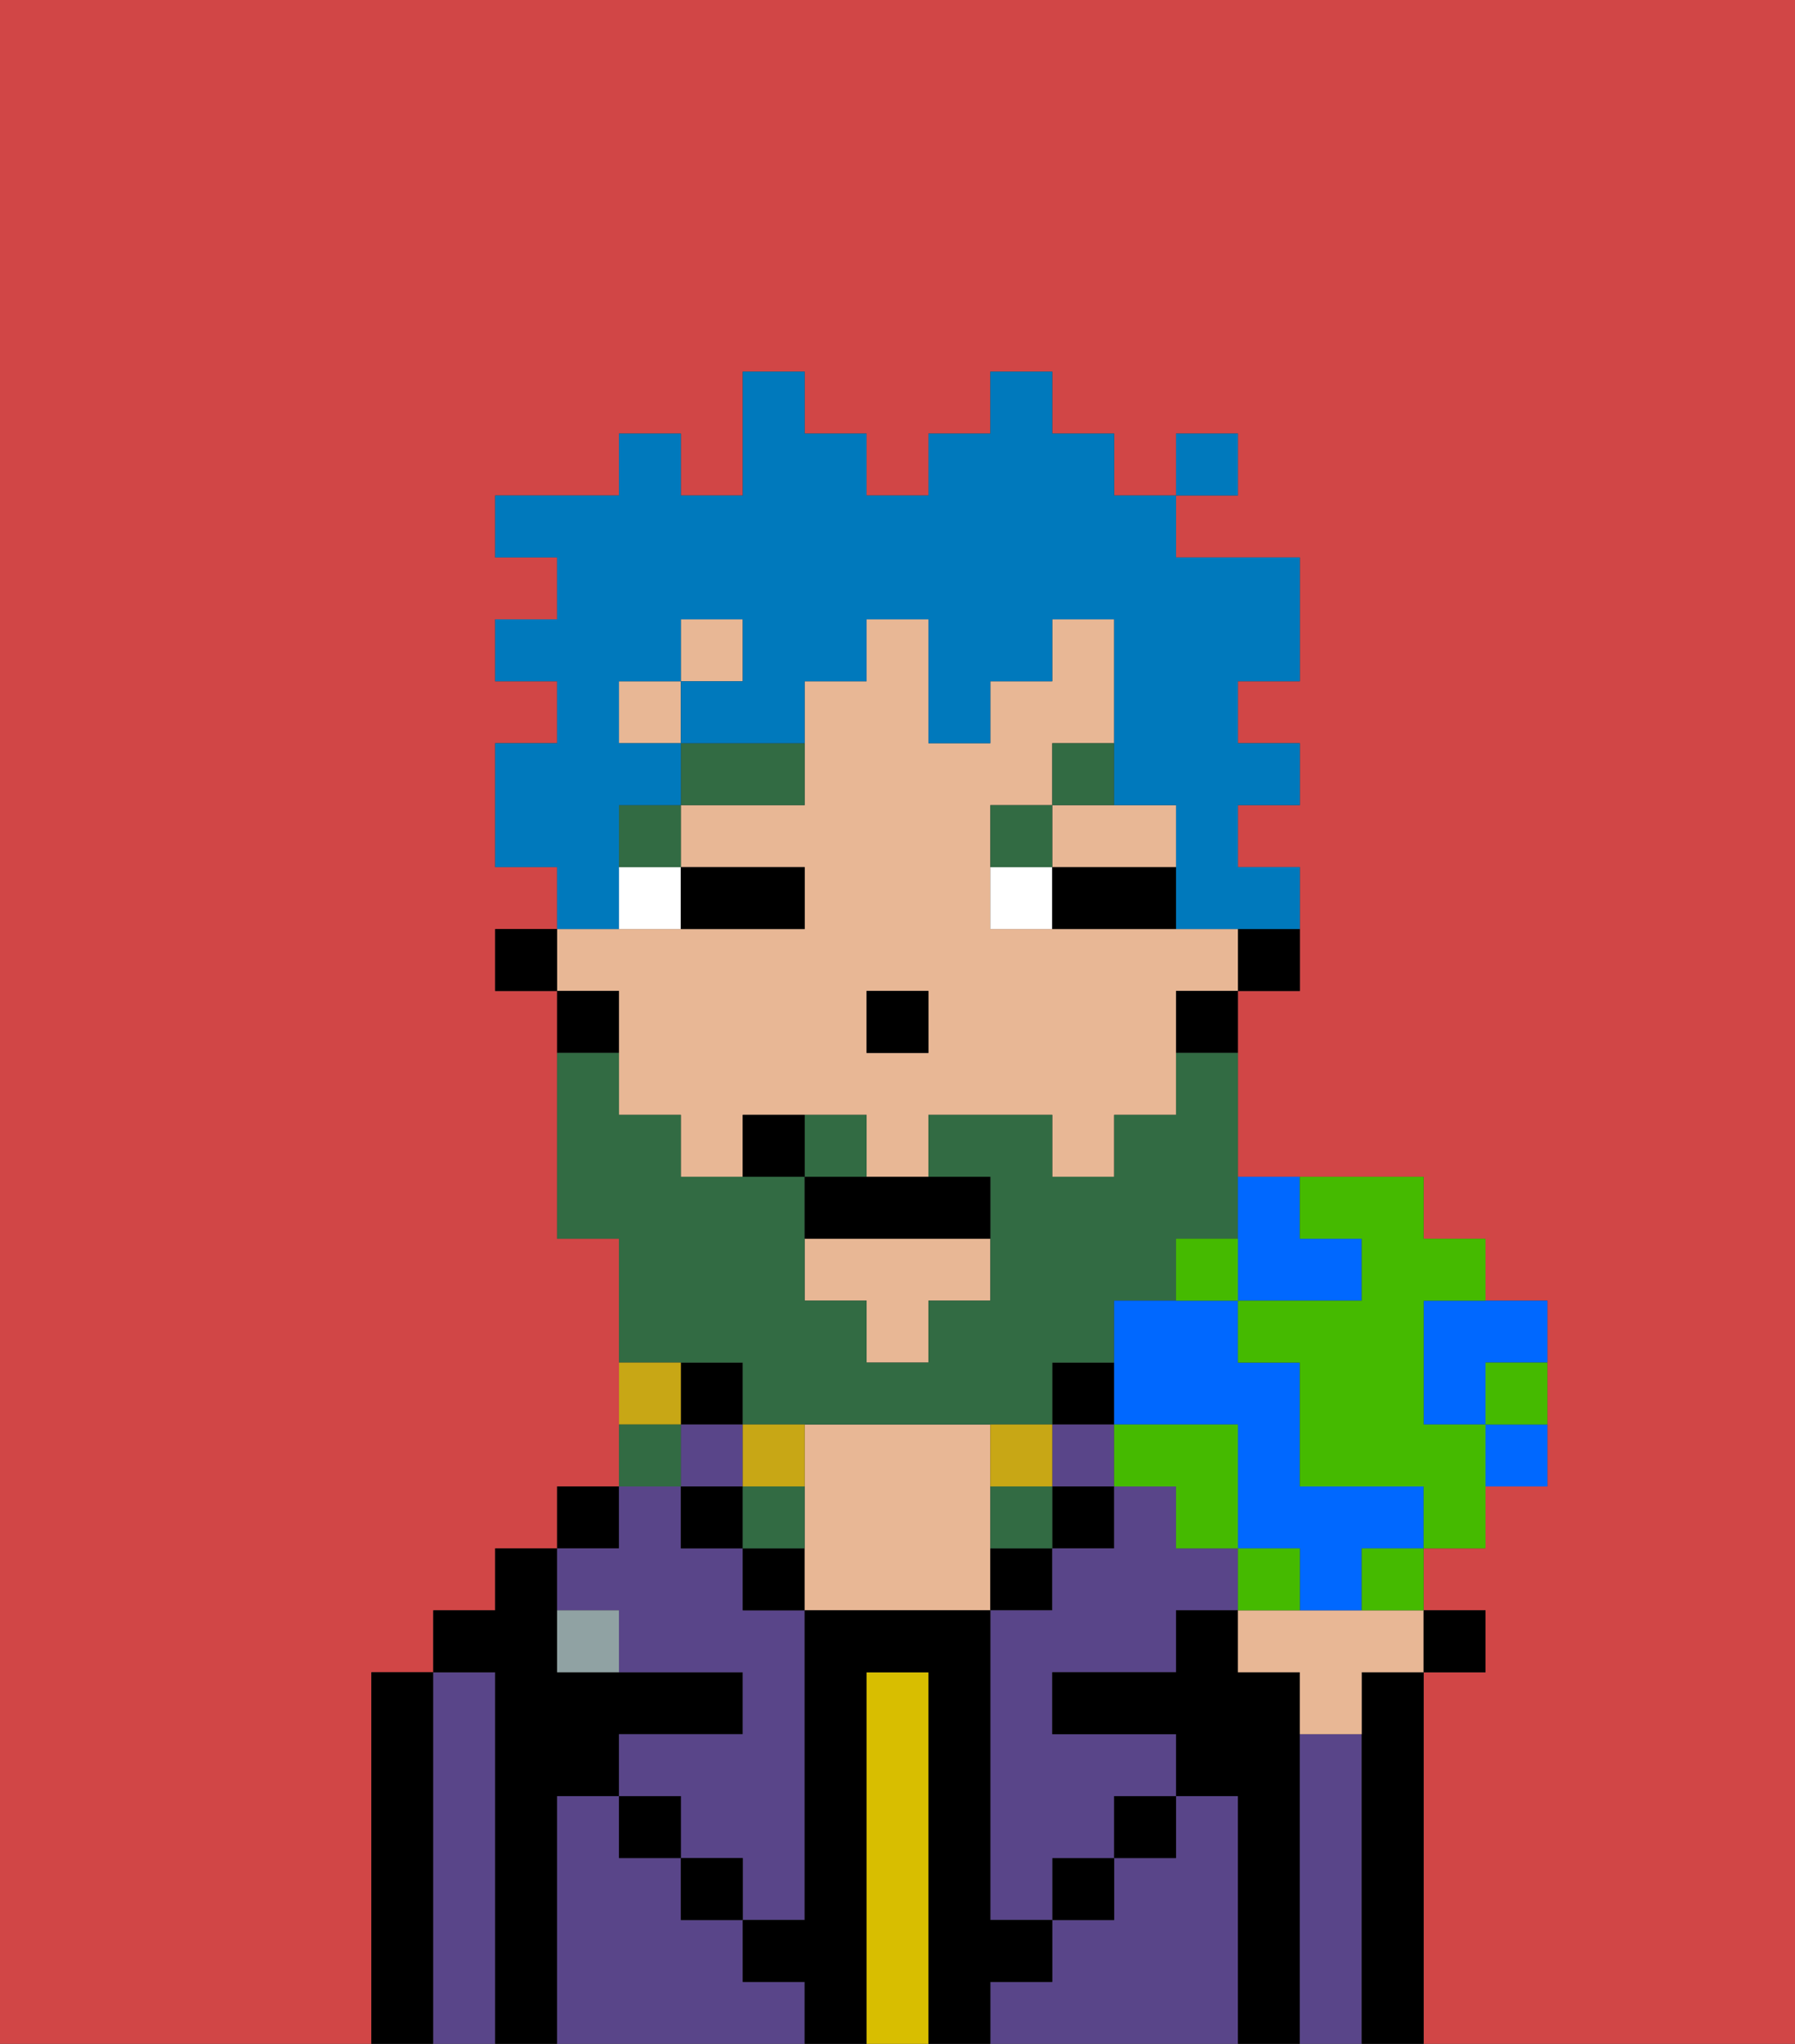 <svg xmlns="http://www.w3.org/2000/svg" viewBox="0 0 29 33"><rect x="0" y="0" width="29" height="33" fill="#333333" stroke="none"/><defs><style>polygon,rect,path{shape-rendering:crispedges;}.fb90-1{fill:#d14646;}.fb90-2{fill:#000000;}.fb90-3{fill:#594589;}.fb90-4{fill:#d8be00;}.fb90-5{fill:#e8b795;}.fb90-6{fill:#90a2a3;}.fb90-7{fill:#ffffff;}.fb90-8{fill:#326b43;}.fb90-9{fill:#326b43;}.fb90-10{fill:#c8a715;}.fb90-11{fill:#0079bc;}.fb90-12{fill:#0068ff;}.fb90-13{fill:#45ba00;}</style></defs><path class="fb90-1" d="M6,32V27H7V26H8V25H9V24h1V20H9V16H8V15H9V14H8V12H9V11H8V10H9V9H8V8h2V7h1V8h1V6h1V7h1V8h1V7h1V6h1V7h1V8h1V7h1V8H19V9h2v2H20v1h1v1H20v1h1v2H20v3h3v1h1v1h1v3H24v1H23v1h1v1H23v6h6V0H0V33H6Z"/><path class="fb90-2" d="M7,27H6v6H7V27Z"/><path class="fb90-3" d="M8,27H7v6H8V27Z"/><path class="fb90-2" d="M9,29h1V28h2V27H9V25H8v1H7v1H8v6H9V29Z"/><rect class="fb90-2" x="9" y="24" width="1" height="1"/><path class="fb90-3" d="M12,32V31H11V30H10V29H9v4h4V32Z"/><path class="fb90-3" d="M10,26v1h2v1H10v1h1v1h1v1h1V26H12V25H11V24H10v1H9v1Z"/><rect class="fb90-2" x="11" y="22" width="1" height="1"/><rect class="fb90-3" x="11" y="23" width="1" height="1"/><rect class="fb90-2" x="11" y="24" width="1" height="1"/><rect class="fb90-2" x="10" y="29" width="1" height="1"/><rect class="fb90-2" x="12" y="25" width="1" height="1"/><path class="fb90-4" d="M15,27H14v6h1V27Z"/><path class="fb90-5" d="M16,24V23H13v3h3V24Z"/><path class="fb90-2" d="M17,25H16v1h1Z"/><path class="fb90-3" d="M20,29H19v1H18v1H17v1H16v1h4V29Z"/><rect class="fb90-2" x="17" y="22" width="1" height="1"/><rect class="fb90-3" x="17" y="23" width="1" height="1"/><rect class="fb90-2" x="17" y="24" width="1" height="1"/><rect class="fb90-2" x="17" y="30" width="1" height="1"/><path class="fb90-3" d="M19,25V24H18v1H17v1H16v5h1V30h1V29h1V28H17V27h2V26h1V25Z"/><path class="fb90-2" d="M21,28V27H20V26H19v1H17v1h2v1h1v4h1V28Z"/><path class="fb90-3" d="M22,28H21v5h1V28Z"/><path class="fb90-2" d="M23,27H22v6h1V27Z"/><rect class="fb90-2" x="18" y="29" width="1" height="1"/><rect class="fb90-2" x="11" y="30" width="1" height="1"/><path class="fb90-2" d="M17,32V31H16V26H13v5H12v1h1v1h1V27h1v6h1V32Z"/><path class="fb90-6" d="M9,26v1h1V26Z"/><path class="fb90-2" d="M20,16h1V15H20Z"/><polygon class="fb90-5" points="13 21 14 21 14 22 15 22 15 21 16 21 16 20 13 20 13 21"/><rect class="fb90-5" x="10" y="11" width="1" height="1"/><path class="fb90-5" d="M10,17v1h1v1h1V18h2v1h1V18h2v1h1V18h1V16h1V15H16V13h1V12h1V10H17v1H16v1H15V10H14v1H13v2H11v1h2v1H9v1h1Zm4-1h1v1H14Z"/><path class="fb90-5" d="M18,14h1V13H17v1Z"/><rect class="fb90-5" x="11" y="10" width="1" height="1"/><path class="fb90-2" d="M19,17h1V16H19Z"/><path class="fb90-2" d="M10,16H9v1h1Z"/><rect class="fb90-2" x="8" y="15" width="1" height="1"/><rect class="fb90-2" x="14" y="16" width="1" height="1"/><path class="fb90-7" d="M10,15h1V14H10Z"/><path class="fb90-7" d="M16,14v1h1V14Z"/><path class="fb90-2" d="M12,15h1V14H11v1Z"/><path class="fb90-2" d="M18,14H17v1h2V14Z"/><rect class="fb90-8" x="10" y="13" width="1" height="1"/><path class="fb90-8" d="M11,13h2V12H11Z"/><path class="fb90-8" d="M17,13H16v1h1Z"/><path class="fb90-8" d="M18,12H17v1h1Z"/><path class="fb90-9" d="M12,22v1h5V22h1V21h1V20h1V17H19v1H18v1H17V18H15v1h1v2H15v1H14V21H13V19H11V18H10V17H9v3h1v2h2Z"/><path class="fb90-9" d="M14,18H13v1h1Z"/><path class="fb90-10" d="M17,24V23H16v1Z"/><path class="fb90-9" d="M16,24v1h1V24Z"/><path class="fb90-10" d="M13,24V23H12v1Z"/><path class="fb90-9" d="M13,24H12v1h1Z"/><path class="fb90-10" d="M11,22H10v1h1Z"/><path class="fb90-9" d="M11,23H10v1h1Z"/><path class="fb90-2" d="M13,19v1h3V19H13Z"/><path class="fb90-2" d="M12,18v1h1V18Z"/><path class="fb90-11" d="M10,14V13h1V12H10V11h1V10h1v1H11v1h2V11h1V10h1v2h1V11h1V10h1v3h1v2h2V14H20V13h1V12H20V11h1V9H19V8H18V7H17V6H16V7H15V8H14V7H13V6H12V8H11V7H10V8H8V9H9v1H8v1H9v1H8v2H9v1h1Z"/><rect class="fb90-11" x="19" y="7" width="1" height="1"/><path class="fb90-5" d="M21,26H20v1h1v1h1V27h1V26H21Z"/><rect class="fb90-2" x="23" y="26" width="1" height="1"/><path class="fb90-12" d="M20,21h2V20H21V19H20v2Z"/><path class="fb90-12" d="M23,22v1h1V22h1V21H23Z"/><path class="fb90-12" d="M22,24H21V22H20V21H18v2h2v2h1v1h1V25h1V24Z"/><path class="fb90-13" d="M22,20v1H20v1h1v2h2v1h1V23H23V21h1V20H23V19H21v1Z"/><path class="fb90-13" d="M19,24v1h1V23H18v1Z"/><rect class="fb90-13" x="20" y="25" width="1" height="1"/><path class="fb90-12" d="M24,24h1V23H24Z"/><path class="fb90-13" d="M20,20H19v1h1Z"/><path class="fb90-13" d="M22,26h1V25H22Z"/><path class="fb90-13" d="M24,23h1V22H24Z"/></svg>